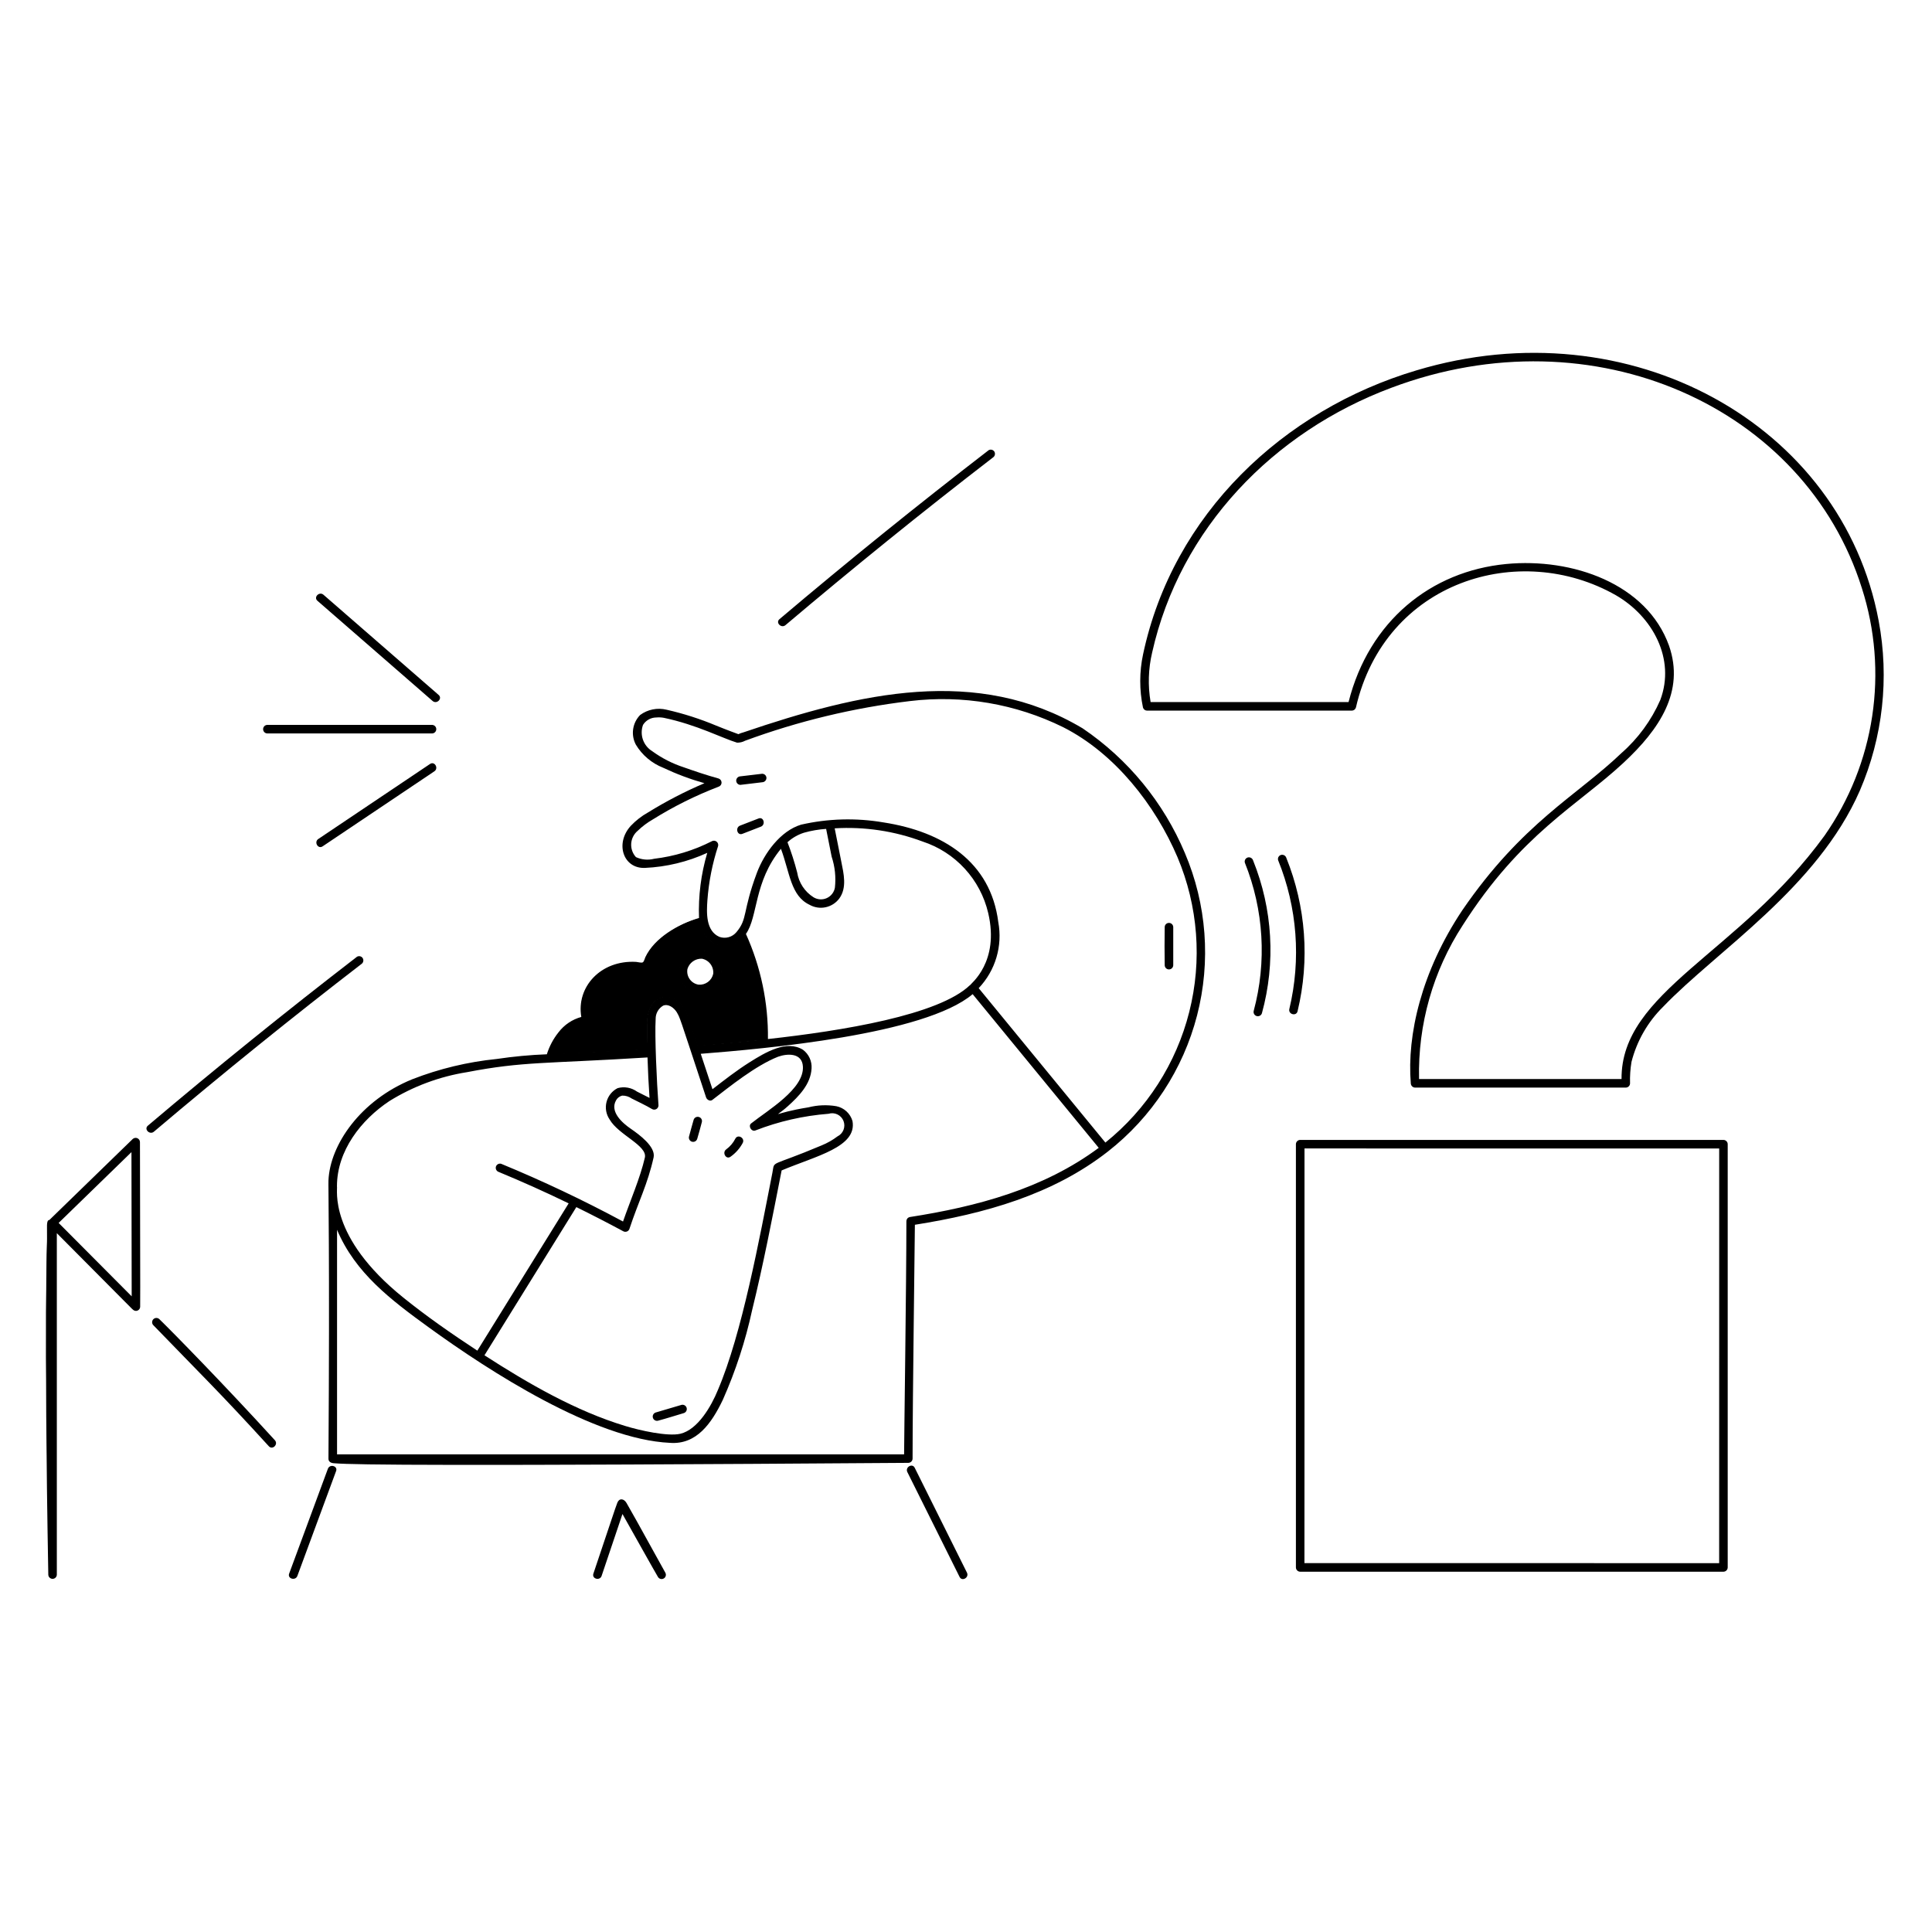 <svg xmlns="http://www.w3.org/2000/svg" fill="none" viewBox="0 0 400 400" id="Asking-A-Question--Streamline-New-York" height="400" width="400"><desc>Asking A Question Streamline Illustration: https://streamlinehq.com</desc><path fill="#000000" d="M154.296 193.348c-3.076 4.266 -8.77 2.76 -9.444 -3.2 -4.29 1.059 -8.065 3.607 -10.652 7.19 -0.746 1.128 -0.674 1.846 -1.11 2.022 -0.468 0.054 -0.942 0.025 -1.4 -0.086 -7.2 -0.42 -12.382 5.11 -11.2 11.366 -1.917 0.49 -3.61 1.62 -4.8 3.2 -1.077 1.356 -1.891 2.902 -2.4 4.558 0.536 -0.028 17.65 -0.9 20.812 -1.096 -0.038 -1.664 -0.066 -3.326 -0.06 -5 -0.21 -2.834 1.044 -5.85 3.926 -5.854 0.649 0.046 1.279 0.238 1.843 0.562 0.564 0.324 1.049 0.77 1.417 1.306 0.806 1.224 1.394 2.576 1.74 4 0.472 1.424 0.943 2.846 1.414 4.266 2.016 -0.158 9.774 -0.828 14.428 -1.342 0.128 -7.54 -1.413 -15.016 -4.514 -21.892ZM141.8 204.106c-0.601 -0.674 -0.979 -1.518 -1.083 -2.416 -0.104 -0.898 0.071 -1.807 0.501 -2.602 0.441 -0.71 1.061 -1.292 1.799 -1.685 0.738 -0.393 1.566 -0.585 2.401 -0.555 0.062 0.03 0.132 0.039 0.2 0.026 0.987 0.19 1.884 0.7 2.55 1.452 0.667 0.752 1.066 1.704 1.136 2.706 0.003 0.872 -0.254 1.722 -0.738 2.446 -0.484 0.724 -1.173 1.288 -1.979 1.618 -0.806 0.33 -1.692 0.412 -2.544 0.236 -0.853 -0.176 -1.633 -0.604 -2.242 -1.226Z" stroke-width="1"></path><path fill="#000000" d="M259.686 209.344c-0.042 0.19 -0.008 0.388 0.092 0.554 0.102 0.166 0.262 0.286 0.448 0.338 0.188 0.05 0.388 0.028 0.558 -0.064 0.172 -0.09 0.3 -0.244 0.362 -0.428 2.87 -10.437 2.228 -21.529 -1.83 -31.564 -0.36 -0.894 -1.822 -0.504 -1.46 0.4 3.036 7.574 4.126 15.787 3.17 23.89 -0.294 2.318 -0.742 4.614 -1.34 6.874Z" stroke-width="1"></path><path fill="#000000" d="M267.066 208.93c-0.228 0.946 1.232 1.35 1.46 0.4 2.544 -10.547 1.732 -21.624 -2.326 -31.685 -0.36 -0.892 -1.824 -0.502 -1.458 0.4 3.98 9.8 4.792 20.599 2.324 30.885Z" stroke-width="1"></path><path fill="#000000" d="M66.88 123.227c-0.732 -0.636 -1.8 0.43 -1.07 1.07l23.846 20.746c0.732 0.636 1.8 -0.43 1.07 -1.07 -1.214 -1.056 -22.632 -19.692 -23.846 -20.746Z" stroke-width="1"></path><path fill="#000000" d="M55.316 150.211c-0.194 0.01 -0.377 0.094 -0.511 0.235 -0.134 0.141 -0.208 0.328 -0.208 0.522 0 0.194 0.075 0.381 0.208 0.522 0.134 0.141 0.317 0.225 0.511 0.235h34.168c0.194 -0.01 0.377 -0.094 0.511 -0.235 0.134 -0.141 0.208 -0.328 0.208 -0.522 0 -0.194 -0.075 -0.381 -0.208 -0.522 -0.134 -0.141 -0.317 -0.225 -0.511 -0.235H55.316Z" stroke-width="1"></path><path fill="#000000" d="M89.866 159.584c0.8 -0.54 0.048 -1.85 -0.764 -1.306l-23.138 15.536c-0.8 0.54 -0.048 1.852 0.764 1.306l23.138 -15.536Z" stroke-width="1"></path><path fill="#000000" d="M10.16 253.326c-0.02 0.058 -0.134 -0.124 -0.26 1.314 -0.316 3.624 -0.7 17.524 0.226 71.4 0.01 0.194 0.094 0.378 0.235 0.51 0.141 0.134 0.328 0.21 0.522 0.21 0.194 0 0.381 -0.076 0.522 -0.21 0.141 -0.132 0.225 -0.316 0.235 -0.51v-71.03c-1.3 -1.306 -1.426 -1.35 -1.48 -1.684Z" stroke-width="1"></path><g><path fill="#000000" d="M149.434 201.032c-0.032 -0.974 -0.382 -1.909 -0.997 -2.663 -0.615 -0.755 -1.461 -1.286 -2.408 -1.513 -0.947 -0.227 -1.942 -0.137 -2.832 0.256 -0.891 0.393 -1.627 1.068 -2.097 1.921 -0.334 0.6 -0.525 1.268 -0.558 1.954 -0.033 0.686 0.094 1.372 0.37 2 0.276 0.628 0.694 1.186 1.22 1.626 0.527 0.44 1.148 0.754 1.816 0.914 0.668 0.16 1.364 0.164 2.033 0.01s1.294 -0.46 1.825 -0.896c0.531 -0.434 0.955 -0.986 1.237 -1.612 0.282 -0.626 0.416 -1.31 0.39 -1.996Zm-7.118 -0.35v-0.022c0.185 -0.646 0.581 -1.21 1.125 -1.604 0.544 -0.394 1.204 -0.594 1.875 -0.568 0.709 0.134 1.342 0.527 1.777 1.103 0.435 0.575 0.64 1.293 0.575 2.011 -0.145 0.682 -0.534 1.288 -1.093 1.704 -0.559 0.416 -1.25 0.614 -1.945 0.558 -0.361 -0.058 -0.707 -0.184 -1.019 -0.376 -0.312 -0.19 -0.583 -0.44 -0.797 -0.736 -0.215 -0.296 -0.369 -0.63 -0.455 -0.986 -0.085 -0.354 -0.1 -0.724 -0.043 -1.084Z" stroke-width="1"></path><path fill="#000000" d="M61.568 326.276c0.902 -2.438 7.682 -20.8 8.016 -21.708 0.4 -1.068 -1.312 -1.528 -1.702 -0.468l-8.016 21.7c-0.394 1.074 1.312 1.534 1.702 0.476Z" stroke-width="1"></path><path fill="#000000" d="m187.858 304.78 10.814 21.706c0.506 1.018 2.028 0.124 1.524 -0.89 -2.474 -4.964 -6.536 -13.124 -10.812 -21.708 -0.506 -1.016 -2.03 -0.124 -1.526 0.892Z" stroke-width="1"></path><path fill="#000000" d="M136.22 326.486c0.058 0.1 0.136 0.188 0.228 0.258 0.092 0.07 0.197 0.122 0.309 0.152 0.112 0.028 0.229 0.036 0.344 0.02 0.115 -0.016 0.225 -0.054 0.325 -0.112 0.1 -0.058 0.188 -0.136 0.258 -0.228 0.07 -0.092 0.121 -0.198 0.151 -0.31 0.029 -0.112 0.036 -0.228 0.021 -0.344 -0.016 -0.114 -0.054 -0.226 -0.112 -0.326 -5.648 -10.238 -7.486 -13.504 -8.042 -14.44 -0.534 -0.898 -1.488 -1.04 -1.886 -0.038 -0.398 1.002 -1.422 4.176 -4.962 14.688 -0.364 1.08 1.34 1.542 1.702 0.47 1.437 -4.266 2.877 -8.538 4.318 -12.818 1.82 3.23 6.692 11.942 7.346 13.028Z" stroke-width="1"></path><path fill="#000000" d="M245.314 176.6c-4.406 -10.467 -11.758 -19.43 -21.16 -25.8 -21.858 -13.038 -46.112 -7.378 -70.254 0.834 -0.352 0.087 -0.695 0.211 -1.022 0.368 -0.228 -0.092 -2.04 -0.73 -4.576 -1.762 -3.332 -1.397 -6.779 -2.502 -10.302 -3.302 -0.933 -0.228 -1.906 -0.25 -2.848 -0.062 -0.943 0.187 -1.833 0.579 -2.608 1.146 -0.786 0.797 -1.296 1.825 -1.457 2.932 -0.161 1.108 0.036 2.238 0.563 3.226 1.308 2.169 3.294 3.847 5.652 4.774 2.755 1.302 5.614 2.372 8.546 3.2 -4.037 1.717 -7.938 3.739 -11.67 6.046 -1.326 0.74 -2.533 1.676 -3.578 2.778 -3.318 3.632 -1.578 8.894 2.93 8.712 4.461 -0.201 8.841 -1.26 12.902 -3.118 -1.296 4.375 -1.872 8.93 -1.708 13.49 -4.324 1.284 -9.222 4.102 -11.114 8.114 -0.134 0.288 -0.268 0.94 -0.552 1.076 -0.284 0.136 -1.038 -0.086 -1.35 -0.104 -7.352 -0.426 -12.424 5.218 -11.354 11.4 -1.887 0.516 -3.551 1.642 -4.734 3.2 -1.072 1.348 -1.886 2.884 -2.4 4.528 -3.474 0.134 -6.939 0.46 -10.378 0.972 -5.992 0.604 -11.874 2.016 -17.486 4.2 -10.74 4.366 -17.044 13.572 -17.352 20.968 -0.064 0.23 0.284 15.986 0 57.57 0 0.986 1.118 0.956 1.322 0.974 4.11 0.334 23.982 0.576 118.732 -0.092 0.233 -0.004 0.456 -0.096 0.621 -0.262 0.165 -0.164 0.259 -0.388 0.261 -0.62 0 -12.892 0.47 -45.164 0.476 -48.412 14.442 -2.296 28.508 -6.214 39.944 -15.148 9.1 -7.108 15.596 -17.022 18.482 -28.202 2.884 -11.181 1.996 -23.001 -2.528 -33.624ZM121.466 212.2c0.117 -0.002 0.233 -0.024 0.341 -0.07 0.108 -0.046 0.206 -0.112 0.288 -0.196 0.082 -0.084 0.147 -0.182 0.19 -0.29 0.044 -0.11 0.065 -0.226 0.064 -0.342 -0.363 -1.158 -0.454 -2.384 -0.266 -3.582 0.188 -1.198 0.649 -2.338 1.348 -3.328 0.967 -1.214 2.22 -2.166 3.647 -2.774 1.427 -0.608 2.983 -0.852 4.527 -0.708 0.637 0.112 1.288 0.126 1.93 0.04 1.244 -0.33 1.436 -1.764 2.044 -2.716 2.355 -3.139 5.694 -5.398 9.484 -6.416 1.146 3.778 5.114 5.446 8.09 2.938 2.774 6.492 4.147 13.498 4.03 20.558 -5.132 0.54 -9.612 0.898 -12.688 1.136l-1.38 -4.166c-0.351 -1.432 -0.944 -2.792 -1.752 -4.024 -0.379 -0.554 -0.878 -1.016 -1.46 -1.35 -0.582 -0.336 -1.233 -0.534 -1.902 -0.58 -2.972 0 -4.262 3.098 -4.052 5.978 0 1.624 0.022 3.248 0.058 4.87 -3.12 0.2 -15.72 0.838 -18.896 1 0.956 -2.714 3.546 -6 6.356 -5.978ZM167.6 187.322c1.009 0.572 2.191 0.756 3.326 0.517 1.134 -0.238 2.143 -0.882 2.836 -1.811 1.63 -2.24 0.918 -5.138 0.418 -7.64 -0.46 -2.296 -0.916 -4.593 -1.368 -6.89 6.191 -0.374 12.392 0.557 18.2 2.732 3.345 1.093 6.351 3.028 8.731 5.621 2.379 2.592 4.051 5.754 4.853 9.179 2.388 10.156 -3.6 14.614 -3.866 15.054 0.032 -0.05 0.068 -0.098 0.11 -0.14 -6.424 6.23 -26.522 9.488 -41.846 11.178 0.083 -7.5 -1.472 -14.926 -4.558 -21.762 2.528 -3.564 1.6 -10.75 7.25 -17.626 1.844 4.958 2.014 9.742 5.914 11.588Zm-4.56 -12.948c0.988 -0.898 2.159 -1.572 3.432 -1.974 1.492 -0.42 3.023 -0.684 4.57 -0.786 0.38 1.916 0.761 3.833 1.142 5.75 0.687 2.069 0.916 4.263 0.672 6.43 -0.086 0.471 -0.287 0.914 -0.583 1.29 -0.297 0.376 -0.681 0.674 -1.119 0.868 -0.438 0.194 -0.917 0.277 -1.395 0.243s-0.94 -0.184 -1.347 -0.437c-0.892 -0.567 -1.654 -1.317 -2.234 -2.2 -0.58 -0.883 -0.965 -1.88 -1.13 -2.924 -0.548 -2.124 -1.218 -4.214 -2.008 -6.26Zm-6.658 59.682c4.857 -1.89 9.964 -3.056 15.16 -3.46 0.607 -0.188 1.262 -0.14 1.835 0.134 0.573 0.274 1.021 0.754 1.256 1.344 0.235 0.59 0.238 1.246 0.01 1.84 -0.228 0.592 -0.671 1.078 -1.241 1.358 -1.008 0.762 -2.11 1.388 -3.28 1.866 -11 4.642 -9.672 2.972 -10.2 5.634 -2.66 13.546 -6.304 33.4 -11.3 45.036 -1.352 3.324 -4.15 8.19 -7.766 9.038 -2.626 0.61 -8.426 -0.694 -11.4 -1.61 -10.26 -3.1 -20.15 -8.826 -29.152 -14.638l19.022 -30.68c3.268 1.608 6.505 3.274 9.71 5 0.117 0.066 0.248 0.104 0.382 0.112 0.134 0.008 0.269 -0.014 0.393 -0.064 0.125 -0.05 0.236 -0.128 0.326 -0.228s0.157 -0.22 0.194 -0.348c1.828 -5.56 3.758 -9.182 5 -14.8 0.414 -2.17 -2.92 -4.648 -4.746 -5.9 -1.71 -1.172 -4.4 -3.514 -3.026 -5.896 0.132 -0.238 0.312 -0.446 0.528 -0.612 0.216 -0.164 0.464 -0.284 0.728 -0.348 0.703 -0.016 1.393 0.196 1.968 0.6 1.4 0.716 2.876 1.386 4.224 2.19 0.134 0.076 0.286 0.116 0.441 0.116 0.155 0 0.307 -0.04 0.441 -0.118 0.134 -0.076 0.246 -0.188 0.324 -0.32 0.078 -0.134 0.12 -0.286 0.122 -0.44 -0.362 -4.788 -0.8 -14.366 -0.588 -17.882 -0.011 -0.558 0.127 -1.11 0.4 -1.598 0.273 -0.486 0.671 -0.892 1.152 -1.174 1.082 -0.436 2.218 0.442 2.78 1.3 0.8 1.422 0.276 0.052 6.108 17.692 0.16 0.478 0.818 0.896 1.298 0.526 3.58 -2.75 8.912 -7.078 13.584 -8.934 2.022 -0.726 4.99 -0.8 5.164 2 0.294 4.672 -7.244 9.036 -10.714 11.8 -0.676 0.53 0.06 1.776 0.862 1.464ZM69.764 245.6c0 -7.336 4.982 -13.736 10.874 -17.648 4.903 -3.036 10.36 -5.066 16.054 -5.972 11.694 -2.252 16.184 -1.724 37.368 -3.048 0.085 2.8 0.225 5.592 0.418 8.38 -0.858 -0.444 -1.732 -0.866 -2.58 -1.302 -0.574 -0.414 -1.233 -0.694 -1.93 -0.82 -0.696 -0.124 -1.412 -0.092 -2.094 0.096 -0.566 0.286 -1.065 0.692 -1.462 1.186 -0.397 0.496 -0.683 1.07 -0.84 1.686 -0.157 0.616 -0.18 1.258 -0.068 1.882 0.112 0.626 0.357 1.218 0.717 1.742 1.846 3.212 7.874 5.39 7.288 7.9 -0.966 4.2 -3 8.838 -4.518 13.22 -8.203 -4.412 -16.626 -8.402 -25.236 -11.954 -0.226 -0.062 -0.466 -0.03 -0.67 0.084 -0.203 0.116 -0.353 0.306 -0.416 0.532 -0.057 0.226 -0.025 0.464 0.09 0.666 0.115 0.202 0.303 0.352 0.526 0.42 4.88 2.02 9.697 4.184 14.45 6.494l-18.906 30.492c-5.264 -3.452 -10.472 -7.064 -15.37 -11.018 -15.646 -12.632 -13.49 -22.486 -13.696 -23.018Zm118.542 6.386c-0.186 0.052 -0.35 0.162 -0.467 0.316 -0.117 0.152 -0.181 0.34 -0.181 0.534 0 12.892 -0.47 45.072 -0.474 48.272h-117.4l0 -46.49c3.766 8.926 11.11 14.492 19.026 20.228 12.552 9.1 34.332 23.172 49.914 23.882 5.46 0.4 8.572 -3.986 10.93 -8.91 2.652 -5.972 4.686 -12.2 6.07 -18.586 2.272 -9.224 4.144 -18.918 6.104 -28.908 7.154 -3.014 15.638 -4.838 14.672 -10.218 -0.223 -0.772 -0.654 -1.468 -1.245 -2.01 -0.592 -0.544 -1.321 -0.914 -2.109 -1.07 -1.916 -0.322 -3.879 -0.242 -5.762 0.236 -7.624 1.214 -7.278 2.48 -4.262 -0.242 2.274 -2.05 4.726 -4.544 4.904 -7.8 0.051 -0.744 -0.086 -1.49 -0.397 -2.168 -0.312 -0.678 -0.788 -1.266 -1.387 -1.712 -3.4 -2.082 -7.69 0.48 -11.096 2.624 -2.664 1.68 -5.146 3.622 -7.636 5.546 -0.808 -2.444 -1.617 -4.888 -2.428 -7.332 13.064 -1.03 46.364 -3.928 56.296 -12.35l26.104 31.82c-11.456 8.496 -25.2 12.162 -39.176 14.338Zm14.322 -47.4c1.71 -1.798 2.968 -3.976 3.674 -6.354 0.704 -2.378 0.836 -4.89 0.382 -7.329 -1.576 -12.498 -11.44 -18.724 -23.742 -20.628 -5.671 -0.976 -11.48 -0.819 -17.09 0.462 -4.288 1.3 -7.6 5.914 -9.126 9.916 -3.062 8.2 -1.884 9.528 -4.258 12.342 -0.417 0.502 -0.977 0.864 -1.606 1.039s-1.296 0.153 -1.912 -0.063c-2.84 -1.228 -2.67 -5.028 -2.49 -7.568 0.28 -3.822 1.024 -7.596 2.216 -11.238 0.042 -0.169 0.034 -0.346 -0.023 -0.509 -0.057 -0.164 -0.161 -0.308 -0.298 -0.414 -0.137 -0.106 -0.303 -0.17 -0.476 -0.183 -0.173 -0.014 -0.346 0.023 -0.499 0.107 -3.737 1.908 -7.782 3.138 -11.948 3.634 -1.257 0.323 -2.588 0.202 -3.766 -0.344 -0.345 -0.377 -0.61 -0.821 -0.778 -1.303 -0.169 -0.482 -0.238 -0.994 -0.203 -1.504s0.173 -1.008 0.405 -1.463c0.233 -0.455 0.555 -0.858 0.948 -1.185 0.937 -0.906 1.983 -1.692 3.114 -2.34 4.311 -2.692 8.872 -4.962 13.618 -6.78 0.181 -0.057 0.339 -0.17 0.452 -0.323 0.112 -0.153 0.173 -0.338 0.173 -0.528 0 -0.19 -0.061 -0.375 -0.173 -0.528 -0.112 -0.153 -0.271 -0.266 -0.452 -0.323 -2.442 -0.672 -4.844 -1.484 -7.232 -2.328 -2.332 -0.765 -4.53 -1.89 -6.514 -3.334 -0.892 -0.551 -1.567 -1.392 -1.912 -2.382 -0.345 -0.99 -0.339 -2.068 0.018 -3.054 0.293 -0.47 0.701 -0.858 1.185 -1.126 0.484 -0.268 1.029 -0.409 1.583 -0.408 0.508 -0.045 1.02 -0.023 1.522 0.066 6.854 1.432 12.23 4.272 15.176 5.146 0.583 0.015 1.16 -0.123 1.674 -0.4 11.017 -4.06 22.472 -6.815 34.13 -8.21 10.867 -1.314 21.882 0.562 31.702 5.4 10.74 5.43 19.102 16.164 23.688 26.926 4.272 10.133 5.126 21.381 2.432 32.042 -2.694 10.662 -8.79 20.154 -17.362 27.042l-26.232 -31.972Z" stroke-width="1"></path><path fill="#000000" d="M260.218 210.374c0.218 0.054 0.45 0.022 0.644 -0.09 0.196 -0.112 0.342 -0.294 0.406 -0.51 2.87 -10.459 2.228 -21.572 -1.83 -31.631 -0.068 -0.222 -0.218 -0.41 -0.42 -0.525 -0.202 -0.115 -0.44 -0.147 -0.666 -0.091 -0.112 0.031 -0.216 0.083 -0.308 0.154s-0.168 0.16 -0.226 0.261c-0.058 0.101 -0.094 0.212 -0.11 0.327 -0.014 0.115 -0.004 0.232 0.026 0.344 3.92 9.762 4.562 20.534 1.83 30.691 -0.028 0.114 -0.034 0.232 -0.016 0.348 0.018 0.114 0.058 0.224 0.12 0.324 0.06 0.1 0.14 0.186 0.234 0.254 0.096 0.07 0.202 0.118 0.316 0.144Z" stroke-width="1"></path><path fill="#000000" d="M265.234 177c-0.226 0.063 -0.418 0.212 -0.532 0.416 -0.116 0.204 -0.146 0.445 -0.084 0.67 3.968 9.778 4.78 20.551 2.326 30.814 -0.266 1.104 1.436 1.574 1.704 0.47 2.546 -10.569 1.732 -21.669 -2.328 -31.754 -0.068 -0.223 -0.218 -0.411 -0.42 -0.526 -0.202 -0.115 -0.44 -0.147 -0.666 -0.09Z" stroke-width="1"></path><path fill="#000000" d="M90.816 143.882 66.97 123.136c-0.854 -0.742 -2.108 0.502 -1.248 1.25l23.846 20.746c0.854 0.742 2.108 -0.502 1.248 -1.25Z" stroke-width="1"></path><path fill="#000000" d="M242.058 200.706c0.224 -0.008 0.436 -0.1 0.592 -0.26 0.158 -0.158 0.25 -0.37 0.258 -0.593v-7.924c-0.008 -0.234 -0.11 -0.455 -0.282 -0.615 -0.172 -0.16 -0.4 -0.245 -0.634 -0.237 -0.224 0.006 -0.438 0.098 -0.596 0.256 -0.158 0.158 -0.25 0.372 -0.256 0.596 -0.044 2.641 -0.044 5.283 0 7.924 0.004 0.117 0.03 0.231 0.078 0.337 0.048 0.108 0.116 0.202 0.202 0.282 0.086 0.08 0.186 0.142 0.296 0.182 0.108 0.04 0.226 0.058 0.342 0.052Z" stroke-width="1"></path><path fill="#000000" d="M89.484 150.084H55.316c-0.227 0.011 -0.441 0.109 -0.598 0.273 -0.157 0.164 -0.244 0.383 -0.244 0.61s0.088 0.446 0.244 0.61c0.157 0.164 0.371 0.262 0.598 0.273h34.168c0.227 -0.011 0.441 -0.109 0.598 -0.273 0.157 -0.164 0.244 -0.383 0.244 -0.61s-0.087 -0.446 -0.244 -0.61 -0.371 -0.262 -0.598 -0.273Z" stroke-width="1"></path><path fill="#000000" d="m89.038 158.169 -23.138 15.536c-0.938 0.63 -0.056 2.16 0.892 1.524l23.138 -15.536c0.938 -0.63 0.054 -2.16 -0.892 -1.524Z" stroke-width="1"></path><path fill="#000000" d="m157.054 169.454 -3.83 1.482c-1.048 0.4 -0.6 2.114 0.47 1.704l3.83 -1.484c1.048 -0.406 0.592 -2.114 -0.47 -1.702Z" stroke-width="1"></path><path fill="#000000" d="m157.8 160.199 -4.494 0.532c-0.233 0.005 -0.454 0.1 -0.619 0.264 -0.165 0.164 -0.26 0.386 -0.265 0.618 -0 0.116 0.022 0.231 0.067 0.339 0.044 0.107 0.109 0.205 0.192 0.287 0.082 0.082 0.18 0.147 0.287 0.192 0.107 0.044 0.222 0.067 0.339 0.067l4.494 -0.538c0.232 -0.006 0.454 -0.1 0.618 -0.264 0.165 -0.164 0.26 -0.385 0.266 -0.618 -0.002 -0.233 -0.095 -0.457 -0.261 -0.621 -0.166 -0.164 -0.39 -0.257 -0.623 -0.257Z" stroke-width="1"></path><path fill="#000000" d="M388.954 128.51c-7.6 -40.668 -51.568 -65.096 -95.696 -51.828 -27.51 8.184 -50.422 29.708 -56.6 58.8 -0.772 3.625 -0.778 7.372 -0.018 11 0.052 0.186 0.164 0.349 0.316 0.466 0.154 0.117 0.342 0.181 0.534 0.182h42.388c0.192 -0.002 0.38 -0.067 0.534 -0.183 0.152 -0.117 0.264 -0.28 0.318 -0.465 6.028 -26.186 33.864 -34.614 53.832 -23.238 7.6 4.4 12.38 13.182 9.18 21.692 -1.85 4.218 -4.606 7.978 -8.072 11.012 -9.098 8.732 -20.474 14.352 -32.928 32.528 -8.476 12.71 -11.462 25.836 -10.652 35.816 0.006 0.232 0.1 0.454 0.266 0.618 0.164 0.166 0.386 0.26 0.618 0.266H336.6c0.234 -0.002 0.458 -0.096 0.622 -0.262 0.166 -0.164 0.26 -0.388 0.262 -0.622 -0.046 -1.488 0.056 -2.976 0.3 -4.444 1.106 -4.332 3.372 -8.28 6.558 -11.416 11.06 -11.55 31.924 -24.6 40.726 -44.76 4.764 -11.073 6.118 -23.316 3.886 -35.162ZM335.722 223.4H293.8c-0.26 -11.274 2.888 -22.366 9.034 -31.822 12.122 -19 23.734 -24.746 33.324 -33.676 7.4 -6.896 12.69 -14.724 9.4 -24.21 -4.616 -12.874 -20.054 -18.232 -33.72 -16.92 -15.558 1.49 -28.388 11.778 -32.632 28.582H238.22c-0.584 -3.403 -0.474 -6.889 0.318 -10.25 5.76 -25.736 25.14 -45.716 49.538 -54.822 41.884 -15.788 85.626 3.974 97.412 41.514 2.74 8.553 3.468 17.624 2.126 26.504 -1.34 8.881 -4.712 17.332 -9.854 24.696 -17.776 24.46 -42.178 32.282 -42.038 50.404Z" stroke-width="1"></path><path fill="#000000" d="M357.704 324.524v-87.636c-0.002 -0.234 -0.096 -0.456 -0.262 -0.62 -0.164 -0.166 -0.386 -0.26 -0.62 -0.262h-87.634c-0.234 0.002 -0.456 0.096 -0.62 0.262 -0.166 0.164 -0.26 0.386 -0.264 0.62v87.636c0.004 0.234 0.098 0.456 0.262 0.62 0.166 0.166 0.388 0.26 0.622 0.264h87.634c0.232 -0.004 0.456 -0.098 0.62 -0.264 0.164 -0.164 0.258 -0.388 0.262 -0.62Zm-1.77 -0.882s-84.984 -0.036 -85.864 -0.016c0 0 0.036 -84.964 0.014 -85.854 0 0 84.966 0.034 85.856 0.014 0 64.814 -0.018 84.32 -0.006 85.856Z" stroke-width="1"></path><path fill="#000000" d="M10 326.04c0.011 0.228 0.109 0.442 0.273 0.598 0.164 0.158 0.383 0.244 0.61 0.244 0.227 0 0.446 -0.086 0.61 -0.244 0.164 -0.156 0.262 -0.37 0.273 -0.598v-70.724c16.366 16.45 15.612 15.744 15.812 15.878 0.123 0.106 0.273 0.176 0.432 0.202 0.16 0.024 0.324 0.006 0.474 -0.056s0.279 -0.166 0.374 -0.298c0.095 -0.13 0.151 -0.286 0.162 -0.448 0.046 -0.222 -0.042 -25.382 -0.042 -34.146 -0.005 -0.172 -0.059 -0.338 -0.157 -0.48 -0.098 -0.142 -0.234 -0.254 -0.393 -0.32 -0.159 -0.066 -0.334 -0.084 -0.504 -0.054 -0.169 0.032 -0.326 0.11 -0.452 0.228l-17.214 16.728c-0.128 0.146 -0.582 -0.218 -0.528 1.706 0.124 4.398 -0.684 18.808 0.27 71.784Zm17.216 -87.506c0 8.19 0.048 28.096 0.048 29.86l-15.126 -15.2 15.078 -14.66Z" stroke-width="1"></path><path fill="#000000" d="M75.114 198.399c-0.118 -0.201 -0.31 -0.346 -0.535 -0.406 -0.225 -0.059 -0.464 -0.027 -0.665 0.09 -14.718 11.337 -29.2 23.037 -43.3 34.975 -0.868 0.734 0.386 1.978 1.248 1.248 14.478 -12.266 28.97 -23.94 42.938 -34.697 0.198 -0.123 0.341 -0.317 0.399 -0.542 0.059 -0.225 0.028 -0.464 -0.085 -0.668Z" stroke-width="1"></path><path fill="#000000" d="M56.912 298.186c-10.226 -11.228 -21.282 -22.52 -23.91 -25.06 -0.082 -0.082 -0.179 -0.148 -0.286 -0.192 -0.107 -0.044 -0.222 -0.066 -0.338 -0.066 -0.116 0 -0.231 0.022 -0.338 0.066 -0.107 0.044 -0.204 0.11 -0.286 0.192 -0.082 0.082 -0.147 0.178 -0.191 0.286 -0.044 0.108 -0.067 0.222 -0.067 0.338 0 0.116 0.023 0.23 0.067 0.338 0.044 0.106 0.109 0.204 0.191 0.286 9.328 9.65 13.964 14.138 23.91 25.06 0.766 0.842 2.012 -0.41 1.248 -1.248Z" stroke-width="1"></path><path fill="#000000" d="M162.626 129.426c13.8 -11.68 28.22 -23.36 42.942 -34.698 0.196 -0.122 0.338 -0.314 0.396 -0.537 0.06 -0.223 0.032 -0.46 -0.078 -0.663 -0.118 -0.2 -0.31 -0.346 -0.536 -0.405 -0.224 -0.059 -0.462 -0.027 -0.664 0.089 -14.718 11.336 -29.2 23.036 -43.3 34.974 -0.876 0.726 0.378 1.97 1.24 1.24Z" stroke-width="1"></path><path fill="#000000" d="M144.658 231.248c-0.218 -0.054 -0.448 -0.02 -0.643 0.09 -0.195 0.112 -0.34 0.294 -0.405 0.51 -0.32 1.156 -0.66 2.304 -0.958 3.464 -0.057 0.224 -0.024 0.46 0.092 0.66 0.116 0.2 0.306 0.348 0.529 0.408 0.223 0.062 0.461 0.034 0.663 -0.078 0.202 -0.112 0.353 -0.3 0.419 -0.52 0.339 -1.152 0.657 -2.306 0.956 -3.464 0.029 -0.114 0.035 -0.232 0.017 -0.348 -0.017 -0.116 -0.058 -0.226 -0.119 -0.326 -0.061 -0.1 -0.141 -0.186 -0.236 -0.254 -0.095 -0.068 -0.203 -0.116 -0.316 -0.142Z" stroke-width="1"></path><path fill="#000000" d="M152.246 235.744c-0.448 0.878 -1.096 1.64 -1.892 2.222 -0.914 0.656 -0.034 2.19 0.89 1.524 1.054 -0.74 1.92 -1.718 2.528 -2.854 0.528 -1.004 -0.996 -1.898 -1.526 -0.892Z" stroke-width="1"></path><path fill="#000000" d="m141.104 290.864 -5.36 1.582c-0.215 0.072 -0.395 0.224 -0.501 0.422 -0.107 0.2 -0.133 0.434 -0.072 0.652 0.06 0.22 0.202 0.406 0.396 0.522 0.194 0.118 0.426 0.156 0.647 0.106 1.8 -0.48 3.572 -1.054 5.358 -1.58 0.219 -0.068 0.404 -0.218 0.514 -0.42 0.11 -0.2 0.138 -0.436 0.077 -0.658 -0.061 -0.222 -0.205 -0.41 -0.403 -0.528 -0.198 -0.116 -0.433 -0.152 -0.656 -0.098Z" stroke-width="1"></path></g></svg>